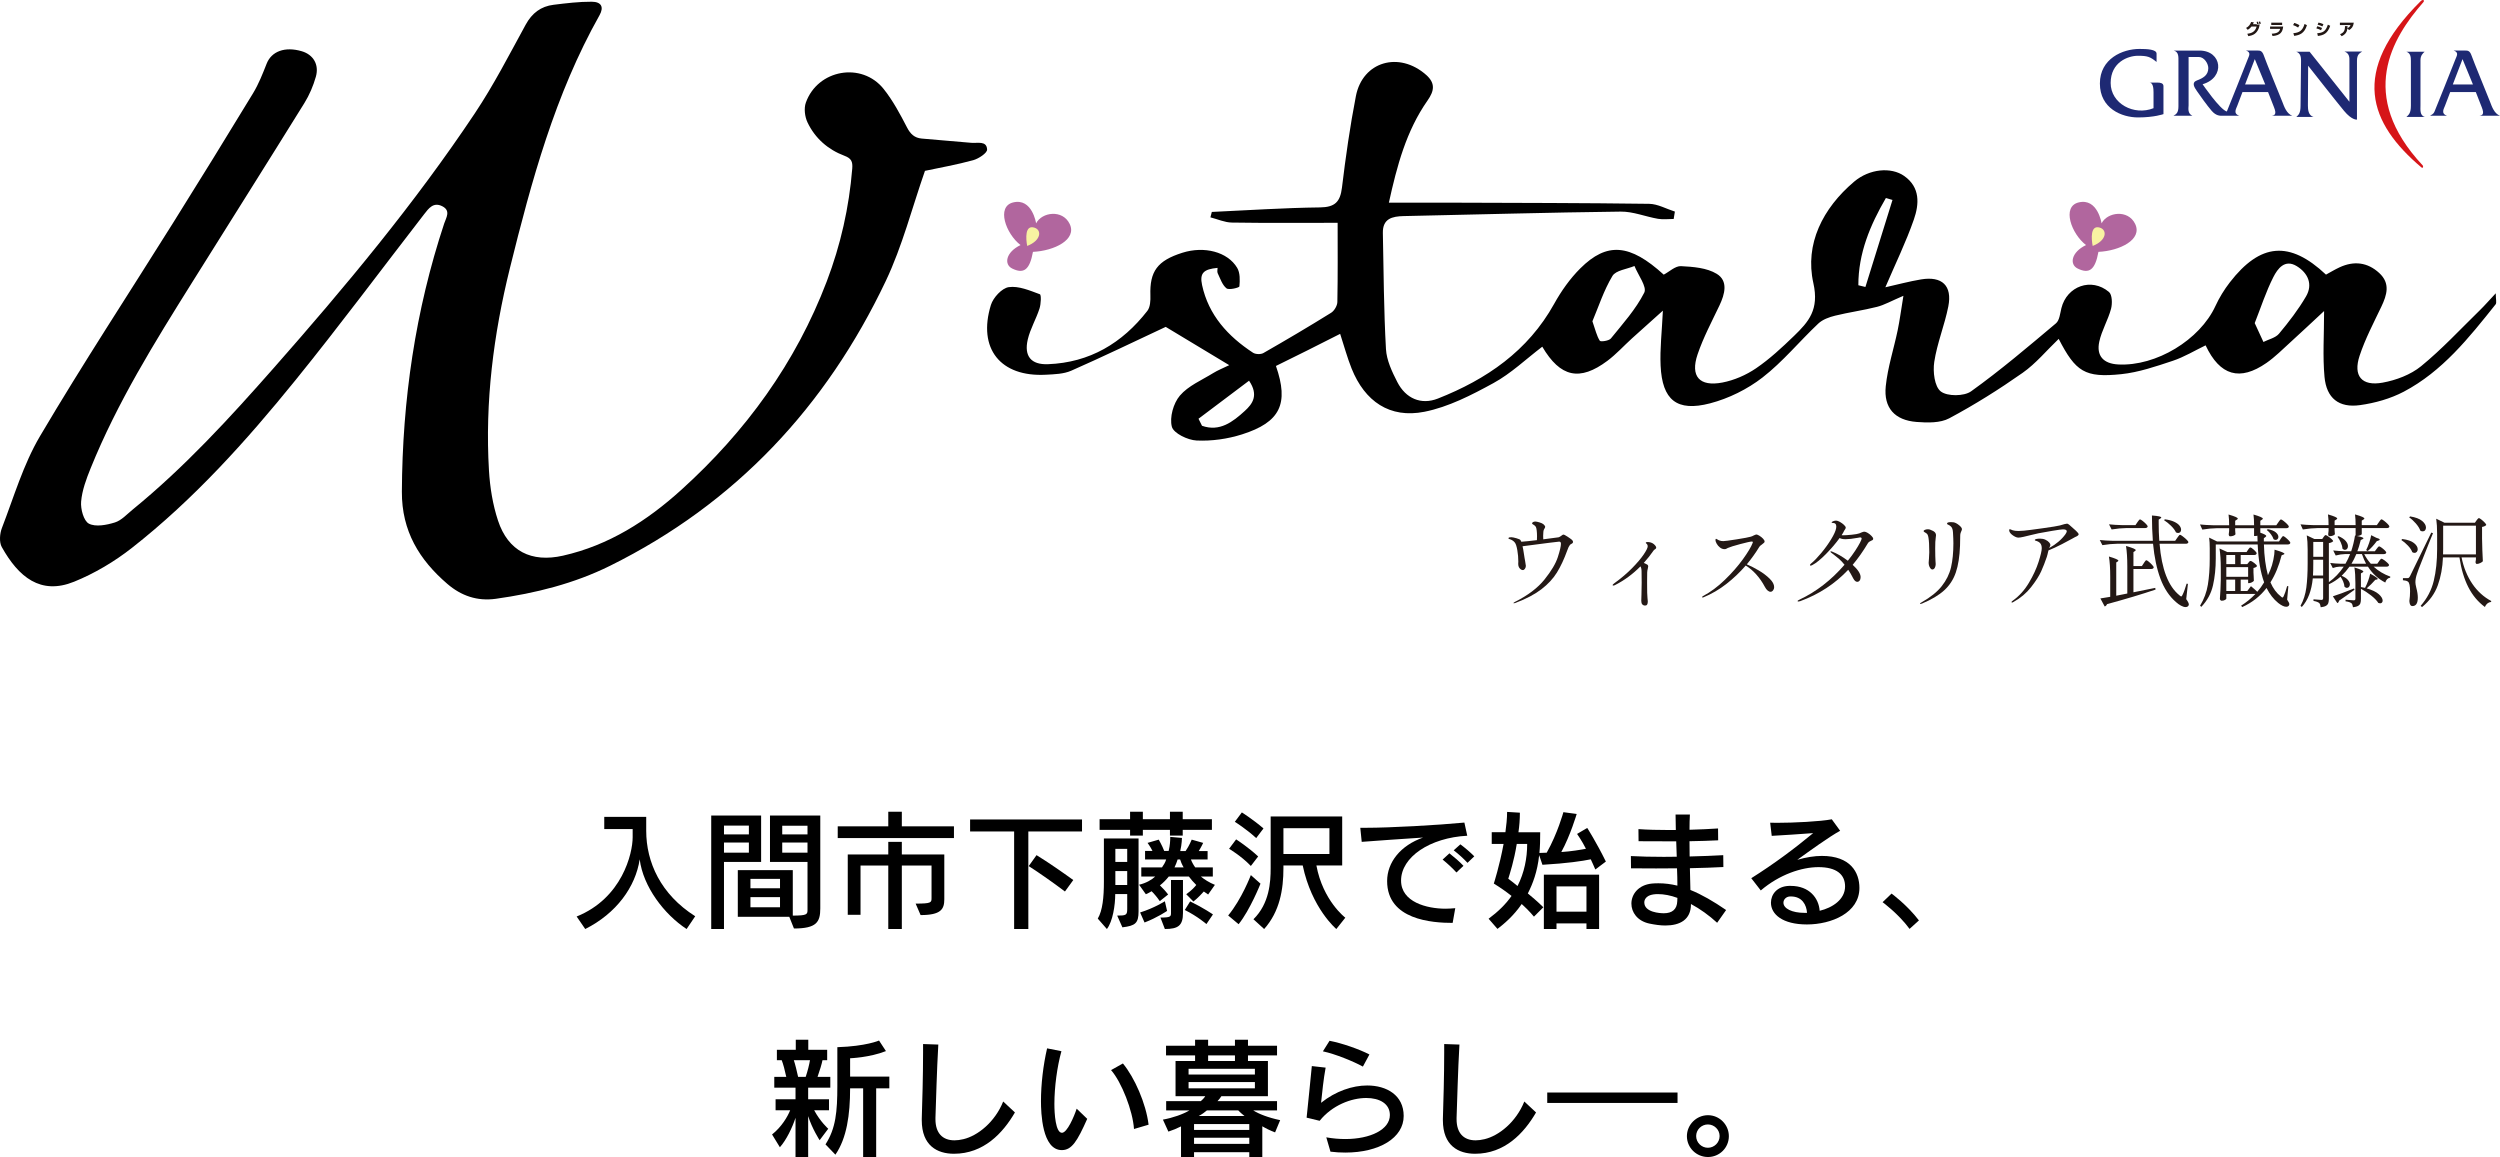 <?xml version="1.0" encoding="UTF-8"?>
<svg id="_レイヤー_2" data-name="レイヤー 2" xmlns="http://www.w3.org/2000/svg" viewBox="0 0 460.541 213.141">
  <defs>
    <style>
      .cls-1 {
        fill: #1e2973;
      }

      .cls-1, .cls-2, .cls-3, .cls-4, .cls-5, .cls-6, .cls-7 {
        stroke-width: 0px;
      }

      .cls-2 {
        fill: #d61518;
      }

      .cls-3 {
        fill: #b1669e;
      }

      .cls-4 {
        fill: #231815;
      }

      .cls-6 {
        fill: #f8f3a2;
      }

      .cls-7 {
        fill: #221714;
      }
    </style>
  </defs>
  <g id="top">
    <g>
      <path class="cls-5" d="m126.485,171.141c-4.152-2.712-8.017-7.824-8.642-12.841-.768,5.088-4.296,9.961-10.032,12.841l-1.584-2.304c8.4-3.385,10.32-11.642,10.32-14.594v-1.512h-5.232v-2.257h7.729v2.568c0,5.785,2.665,11.713,9.025,15.745l-1.584,2.353Z"/>
      <path class="cls-5" d="m131.019,171.141v-20.905h9.192v8.544h-6.841v12.361h-2.352Zm6.937-19.058h-4.585v1.632h4.585v-1.632Zm0,3.12h-4.585v1.872h4.585v-1.872Zm7.44,13.682h-9.48v-8.593h10.129v8.377c2.64,0,2.712-.24,2.712-1.057v-8.833h-6.913v-8.544h9.266v17.113c0,2.52-.696,3.696-4.849,3.696l-.864-2.16Zm-1.704-6.984h-5.448v1.728h5.448v-1.728Zm0,3.359h-5.448v1.873h5.448v-1.873Zm5.064-13.152h-4.656v1.607h4.656v-1.607Zm0,3.096h-4.656v1.872h4.656v-1.872Z"/>
      <path class="cls-5" d="m154.323,154.388v-2.16h9.312v-2.688h2.496v2.688h9.602v2.16h-21.41Zm14.354,12.072c2.88,0,2.928-.191,2.928-1.031v-5.977h-5.473v11.688h-2.496v-11.688h-5.112v9.072h-2.353v-11.113h7.465v-2.328h2.496v2.328h7.825v8.257c0,1.824-.624,2.904-4.368,2.904l-.912-2.112Z"/>
      <path class="cls-5" d="m186.82,171.141v-17.978h-8.113v-2.208h20.618v2.208h-9.889v17.978h-2.616Zm9.36-6.912c-1.968-1.488-4.536-3.312-6.673-4.681l1.44-2.017c2.112,1.297,4.776,3.145,6.769,4.585l-1.536,2.112Z"/>
      <path class="cls-5" d="m205.804,168.669c1.632,0,1.848-.097,1.848-1.2v-2.761h-2.208c0,2.04-.456,5.041-1.536,6.433l-1.68-1.92c.888-1.488,1.128-3.937,1.128-6.816v-7.945h6.385v13.417c0,2.185-.576,2.665-2.977,2.953l-.96-2.16Zm12.073-15.794v1.057h-2.353v-1.057h-4.992v1.057h-2.353v-1.057h-5.616v-1.968h5.616v-1.368h2.353v1.368h4.992v-1.368h2.353v1.368h5.376v1.968h-5.376Zm-10.226,3.505h-2.184v2.399h2.184v-2.399Zm0,4.08h-2.184v2.568h2.184v-2.568Zm14.905,4.32c-.239-.145-.576-.384-.792-.552-.336.359-1.008,1.128-1.92,1.848l-1.32-1.344c1.008-.696,1.633-1.416,1.849-1.704-.504-.48-1.009-1.08-1.368-1.561h-3.696c-.433.552-1.08,1.225-1.633,1.632.48.456,1.08,1.104,1.513,1.681l-1.536,1.224c-.528-.768-1.128-1.464-1.513-1.824-.288.192-.672.385-1.056.553l-1.248-1.752c1.296-.288,2.376-.937,2.977-1.513h-2.568v-1.68h3.816c.336-.48.624-.96.768-1.465h-3.888v-1.56h1.367c-.359-.744-.911-1.488-.911-1.488l2.063-.6s.624,1.08,1.009,2.088h.815c.265-1.057.288-1.992.288-2.328v-.265l2.16.192s0,1.08-.312,2.424h.983c.696-1.008,1.128-2.111,1.128-2.111l2.112.6s-.312.696-.815,1.512h1.632v1.536h-3.072c.12.36.432.984.792,1.465h3.24v1.68h-2.208c.552.48,1.608,1.152,2.592,1.536l-1.248,1.776Zm-12.528,3.312c2.616-.816,4.56-2.064,4.56-2.064l.408,1.776s-1.776,1.224-4.152,2.136l-.815-1.848Zm3.744.936c1.944,0,1.944-.191,1.944-.936v-5.977h2.208v6.072c0,2.305-.864,2.952-3.337,2.952l-.815-2.112Zm4.272-9.24c-.312-.528-.553-1.129-.648-1.465h-.456c-.12.408-.36,1.032-.576,1.465h1.681Zm4.2,10.44s-1.656-1.44-3.984-2.592l.984-1.584c2.472,1.199,4.2,2.399,4.2,2.399l-1.2,1.776Z"/>
      <path class="cls-5" d="m226.251,168.645c2.496-3,4.177-7.44,4.177-7.44l1.776,1.584s-1.921,4.849-4.033,7.465l-1.92-1.608Zm4.177-9.121c-1.776-1.848-4.009-3.168-4.009-3.168l1.297-1.729s2.279,1.465,4.056,3.145l-1.344,1.752Zm.984-5.136c-1.824-1.681-3.937-3.001-3.937-3.001l1.296-1.728s2.064,1.296,3.984,2.952l-1.344,1.776Zm14.761,16.753s-4.536-3.792-6.192-11.713h-3.552v.504c0,3.912-.673,7.993-3.553,11.209l-1.969-1.8c2.953-2.904,3.169-6.865,3.169-9.409v-9.528h13.177v9.024h-4.752c1.2,6.505,5.328,9.625,5.328,9.625l-1.656,2.088Zm-1.271-18.577h-8.473v4.752h8.473v-4.752Z"/>
      <path class="cls-5" d="m267.604,170.013c-3.768,0-12.072-.552-12.072-7.705,0-3.479,2.496-6.576,6.624-8.017-3.72.24-8.496.576-11.305.792l-.264-2.592h1.056c4.416,0,13.177-.48,18.121-.96l.528,2.424c-6.889.36-12.192,3.937-12.192,8.257,0,3.96,4.728,5.185,8.208,5.185.576,0,1.177-.048,1.776-.096l-.48,2.712Zm.696-9.289c-.744-.815-1.656-1.656-2.544-2.376l1.248-1.152c.888.696,1.824,1.488,2.592,2.305l-1.296,1.224Zm2.04-1.776c-.744-.792-1.607-1.584-2.544-2.304l1.225-1.104c.912.673,1.8,1.44,2.567,2.209l-1.248,1.199Z"/>
      <path class="cls-5" d="m293.885,160.172c-.288-.624-.552-1.296-.84-1.872-1.512.312-4.296.744-8.904,1.008l-.601-1.776c-.336,3.097-1.176,5.257-2.088,7.057,1.824,1.488,2.856,2.545,2.856,2.545l-1.729,1.728s-.816-1.032-2.256-2.328c-1.513,2.208-3.24,3.648-4.465,4.585l-1.632-1.873c1.776-1.319,3.145-2.664,4.225-4.2-.96-.768-2.089-1.56-3.265-2.28,0,0,1.056-3.264,1.8-7.296h-2.184v-2.16h2.52c.169-1.248.312-2.521.312-3.745l2.353.145c0,1.271-.097,2.472-.265,3.601h4.009c0,1.368-.024,2.64-.145,3.815.433,0,.937-.048,1.345-.048,2.016-3.576,3.072-7.464,3.072-7.464l2.448.336s-1.152,3.936-2.833,7.008c1.801-.119,3.528-.407,4.537-.6-.696-1.416-1.633-2.736-1.633-2.736l1.873-1.104s1.728,2.713,3.432,6.193l-1.944,1.464Zm-14.473-4.704c-.504,3.144-1.272,5.448-1.561,6.408.648.456,1.152.912,1.704,1.344,1.248-2.448,1.776-5.136,1.776-7.752h-1.92Zm12.841,15.673v-1.032h-5.521v1.032h-2.328v-10.009h10.177v10.009h-2.328Zm0-7.849h-5.521v4.656h5.521v-4.656Z"/>
      <path class="cls-5" d="m316.325,169.988c-1.464-1.344-3.12-2.544-4.824-3.456v.048c0,2.832-2.017,3.913-4.729,3.913-.912,0-1.921-.145-2.952-.36-2.209-.48-3.289-2.088-3.289-3.673,0-1.728,1.297-3.456,3.793-3.696.408-.048.815-.048,1.224-.048,1.128,0,2.28.145,3.456.433,0-.984-.023-2.064-.071-3.192-1.296.023-2.593.023-3.841.023-1.704,0-3.288,0-4.632-.023l-.024-2.257c1.729.097,3.841.145,6.072.145.792,0,1.585,0,2.377-.024-.024-.744-.072-1.8-.097-2.832-2.52,0-4.992,0-6.937-.024l-.023-2.231c1.656.12,3.647.168,5.688.168h1.2c0-.937-.024-1.944-.049-2.856h2.641c-.048.816-.072,1.776-.072,2.809,1.944-.049,3.769-.145,5.257-.24l.023,2.184c-1.56.072-3.384.145-5.28.168,0,.889.024,1.849.024,2.809,2.232-.048,4.393-.144,6.192-.24l.024,2.185c-1.753.096-3.889.168-6.169.216.024,1.393.072,2.761.096,4.009,2.089.84,4.272,2.112,6.577,3.696l-1.656,2.352Zm-10.921-5.28c-2.4,0-2.496,1.248-2.496,1.536,0,1.849,2.952,1.992,3.6,1.992,1.561,0,2.425-.744,2.473-2.232,0-.191,0-.384.023-.6-1.248-.456-2.472-.696-3.6-.696Z"/>
      <path class="cls-5" d="m329.884,163.196c3.433,0,5.161,2.256,5.329,4.584,2.328-.552,4.68-2.064,4.68-4.488,0-2.208-1.584-3.552-4.896-3.552-3.096,0-7.176,1.344-10.633,4.296l-1.752-2.256c4.2-2.641,8.017-5.497,11.401-8.305-2.4.191-5.568.384-7.633.504l-.288-2.425c.36,0,.792.024,1.224.024,3.145,0,7.993-.24,10.129-.648l1.536,2.112c-2.088,1.152-5.592,3.696-7.896,5.353,1.656-.479,3.169-.72,4.536-.72,5.257,0,6.913,3.024,6.913,5.904,0,4.584-5.16,6.721-9.673,6.721-4.488,0-6.625-1.872-6.625-4.009,0-1.536,1.129-3.024,3.337-3.096h.312Zm3.001,4.968c-.097-1.464-.889-3.023-2.977-3.023h-.145c-.72.023-1.224.552-1.224,1.151,0,1.08,1.584,1.872,3.889,1.872h.456Z"/>
      <path class="cls-5" d="m351.771,171.117c-2.04-2.785-4.968-4.921-4.968-4.921l1.656-1.584s2.832,2.064,5.04,4.944l-1.729,1.561Z"/>
      <path class="cls-5" d="m146.548,213.141v-7.225c-.601,1.824-1.681,4.08-2.881,5.425l-1.439-2.353c1.752-1.392,2.855-3.265,3.336-4.464h-2.688v-2.017h3.673v-2.136h-3.913v-1.992h2.209c-.24-1.152-.576-2.425-.841-3.072h-.888v-1.921h3.48v-1.848h2.304v1.848h3.48v1.921h-.864c-.119.647-.527,1.992-.912,3.072h2.353v1.992h-4.08v2.136h3.84v2.017h-2.736c1.129,2.111,2.593,3.408,2.593,3.408l-1.584,2.112s-1.368-2.089-2.112-4.44v7.536h-2.328Zm1.872-14.761c.359-1.032.672-2.329.792-3.072h-2.977c.24.695.553,1.968.792,3.072h1.393Zm10.585,14.761v-12.649h-2.4c0,4.873-.624,9.193-2.712,12.218l-1.824-1.896c1.896-2.928,2.184-6,2.184-10.777v-7.128c5.305-.168,7.681-1.225,7.681-1.225l1.272,1.944c-3.048,1.2-6.601,1.32-6.601,1.32v3.384h7.225v2.16h-2.424v12.649h-2.4Z"/>
      <path class="cls-5" d="m186.965,204.932c-2.232,3.841-5.784,7.609-11.232,7.609-3.072,0-5.929-1.488-5.929-6.169v-.288c.096-3.168.24-7.681.24-12.145v-1.608l2.808.096c-.288,4.969-.408,10.297-.527,13.489v.264c0,2.521,1.271,3.889,3.504,3.889.504,0,1.056-.072,1.656-.216,2.616-.624,5.784-3.12,7.32-6.937l2.16,2.016Z"/>
      <path class="cls-5" d="m200.284,206.109c-1.824,4.104-2.832,5.76-4.681,5.76-3.648,0-3.84-6.912-3.84-9.024,0-3.096.407-6.601,1.128-9.721l2.64.528c-.792,2.832-1.296,6.601-1.296,9.721,0,1.8.216,5.305,1.393,5.305.96,0,2.232-2.977,2.712-4.44l1.944,1.872Zm8.616,1.872c-.216-3.337-2.279-8.641-4.224-10.849l2.184-1.225c2.137,2.592,4.249,7.345,4.729,11.281l-2.688.792Z"/>
      <path class="cls-5" d="m230.14,213.141v-.888h-10.177v.888h-2.4v-5.641c-.696.36-1.512.696-2.328.96l-1.008-2.208c1.848-.336,3.696-.984,4.896-1.704h-4.297v-1.704h6.385c.36-.312.672-.648.816-.912h-5.473v-6.48h3.6v-1.032h-5.352v-1.776h5.352v-1.104h2.4v1.104h4.944v-1.104h2.4v1.104h5.353v1.776h-5.353v1.032h3.673v6.48h-8.569c-.191.312-.408.576-.72.912h10.969v1.704h-4.393c1.009.648,2.785,1.345,4.969,1.801l-.936,2.256c-.889-.336-1.729-.744-2.353-1.128v5.664h-2.4Zm1.032-16.249h-12.217v1.056h12.217v-1.056Zm0,2.448h-12.217v1.151h12.217v-1.151Zm-1.032,7.729h-10.177v1.08h10.177v-1.08Zm0,2.521h-10.177v1.128h10.177v-1.128Zm-7.801-5.041c-.408.36-.96.744-1.512,1.032h8.425c-.456-.36-.912-.768-1.152-1.032h-5.761Zm5.16-10.129h-4.944v1.032h4.944v-1.032Z"/>
      <path class="cls-5" d="m244.324,209.517c1.2.216,2.376.312,3.504.312,4.633,0,8.209-1.752,8.209-4.416,0-2.112-1.92-3.145-4.345-3.145-2.784,0-6.288,1.345-8.593,4.2l-2.4-.575c.265-2.425.721-7.153.961-9.505l2.544.288c-.384,2.04-.648,4.632-.84,6.48,2.688-2.16,5.809-3.192,8.496-3.192,3.601,0,6.721,1.8,6.721,5.616,0,4.032-4.488,6.744-10.753,6.744-.888,0-1.8-.048-2.736-.168l-.768-2.64Zm6.744-13.033c-1.752-.96-5.088-2.328-7.368-2.809l1.224-1.944c2.28.433,5.497,1.561,7.345,2.521l-1.2,2.232Z"/>
      <path class="cls-5" d="m282.965,204.932c-2.231,3.841-5.784,7.609-11.232,7.609-3.072,0-5.929-1.488-5.929-6.169v-.288c.096-3.168.24-7.681.24-12.145v-1.608l2.808.096c-.287,4.969-.407,10.297-.527,13.489v.264c0,2.521,1.271,3.889,3.504,3.889.504,0,1.057-.072,1.656-.216,2.616-.624,5.784-3.12,7.32-6.937l2.16,2.016Z"/>
      <path class="cls-5" d="m285.027,203.18v-1.92h24.002v1.92h-24.002Z"/>
      <path class="cls-5" d="m314.643,213.141c-2.136,0-3.888-1.704-3.888-3.84,0-2.112,1.752-3.864,3.888-3.864,2.112,0,3.841,1.752,3.841,3.864,0,2.136-1.729,3.84-3.841,3.84Zm-.023-6c-1.177,0-2.16.96-2.16,2.136,0,1.2.983,2.16,2.16,2.16,1.176,0,2.16-.96,2.16-2.16,0-1.176-.984-2.136-2.16-2.136Z"/>
    </g>
    <g>
      <g>
        <path class="cls-4" d="m289.773,99.795c0,.111-.022.191-.065.241s-.114.099-.213.148c-.136.05-.24.13-.314.241-.1.136-.173.256-.223.361-.049.105-.13.306-.24.602-.581,1.605-1.217,2.966-1.907,4.083-.692,1.118-1.643,2.142-2.853,3.074s-2.796,1.768-4.759,2.509c-.124.049-.229.074-.314.074-.062,0-.093-.012-.093-.037,0-.037.11-.117.333-.241,2.358-1.185,4.16-2.555,5.407-4.111s2.062-2.926,2.444-4.111c.383-1.185.574-2.006.574-2.463,0-.259-.111-.389-.333-.389-.173,0-2.42.284-6.741.852.087.358.16.759.223,1.204l.148.944.11.611c.087.47.13.753.13.852,0,.185-.056.361-.167.528-.11.167-.24.25-.389.25-.197,0-.389-.105-.574-.315-.185-.21-.277-.487-.277-.833l.019-.444c0-.679-.062-1.373-.186-2.083s-.277-1.176-.463-1.398c-.099-.136-.237-.262-.416-.379-.18-.117-.343-.194-.491-.231-.074-.025-.136-.046-.186-.065-.049-.019-.073-.046-.073-.083,0-.099.046-.16.139-.185.093-.024.213-.037.361-.037.209,0,.527.062.953.185.426.124.676.235.75.333.049.062.104.167.167.315.729-.049,1.685-.148,2.87-.296l.019-.704c0-.395-.019-.747-.056-1.056-.037-.321-.087-.54-.148-.657s-.166-.231-.314-.343c-.074-.049-.139-.089-.194-.12s-.102-.062-.139-.093-.056-.071-.056-.121c0-.086.059-.163.176-.231.117-.067.256-.102.417-.102.16,0,.416.053.769.157.352.105.602.226.75.361.197.185.296.333.296.444,0,.086-.031.179-.093.278s-.099.161-.111.185c-.11.185-.166.586-.166,1.204,0,.321.006.537.019.648,1.703-.21,2.642-.333,2.814-.371.148-.037.333-.142.556-.315.012-.012.059-.046.139-.102s.151-.083.213-.083c.111,0,.364.13.76.389.395.259.66.451.796.574.136.136.204.253.204.352Z"/>
        <path class="cls-4" d="m304.893,100.462c.142.161.213.309.213.444,0,.086-.071.176-.213.269-.143.093-.231.17-.269.231-.531.778-1.136,1.543-1.814,2.296.209.086.395.173.556.259.172.086.259.21.259.371,0,.086-.025.229-.074.426-.062.21-.099.438-.111.685l-.019,1.871c0,1.568.025,2.518.074,2.852.037.259.056.469.056.63,0,.506-.16.759-.481.759-.222,0-.398-.071-.527-.213-.13-.142-.194-.361-.194-.657,0-.049.012-.444.036-1.185.025-.741.037-1.457.037-2.148l-.019-2.037c0-.445-.067-.771-.203-.981-1.433,1.444-2.994,2.592-4.686,3.444-.123.062-.222.092-.296.092-.099,0-.148-.024-.148-.074,0-.086.104-.204.315-.352,1.259-.914,2.352-1.843,3.277-2.787s1.636-1.781,2.13-2.509c.493-.728.74-1.228.74-1.5,0-.209-.074-.376-.222-.5-.087-.049-.13-.099-.13-.148,0-.099.104-.148.314-.148.358,0,.679.08.963.241.148.086.293.21.436.37Z"/>
        <path class="cls-4" d="m324.014,105.1c.778.463,1.441.966,1.991,1.509.549.543.824,1.062.824,1.556,0,.222-.068.42-.204.593s-.29.259-.463.259-.352-.077-.537-.231-.352-.374-.5-.658c-.457-.864-.991-1.636-1.602-2.314-.611-.679-1.257-1.223-1.936-1.63-1.074,1.247-2.266,2.38-3.574,3.398-1.309,1.019-2.71,1.837-4.203,2.454-.062.025-.111.037-.148.037-.074,0-.111-.03-.111-.092,0-.049.062-.111.186-.185,1.357-.716,2.688-1.704,3.99-2.963,1.303-1.259,2.414-2.524,3.334-3.796.919-1.271,1.521-2.278,1.806-3.019l.036-.148c0-.074-.062-.111-.185-.111-.247,0-.951.154-2.111.463s-1.933.549-2.314.722c-.05.025-.13.068-.241.13-.111.062-.229.092-.352.092-.309,0-.593-.102-.852-.305-.26-.204-.463-.441-.611-.713-.148-.271-.223-.487-.223-.648,0-.16.043-.241.13-.241.037,0,.114.04.231.12.117.081.25.146.398.195.197.074.426.111.685.111.26,0,1.074-.108,2.444-.324,1.371-.216,2.241-.38,2.611-.491.186-.049.377-.13.574-.241.247-.111.401-.167.463-.167.123,0,.312.077.565.231.252.155.475.333.666.537s.287.38.287.528c0,.086-.037.164-.111.231s-.197.17-.37.306c-.259.173-.42.315-.481.426-.667,1.099-1.438,2.179-2.314,3.241.703.296,1.444.676,2.222,1.139Z"/>
        <path class="cls-4" d="m344.088,98.184c.26.161.487.346.686.556.197.21.296.371.296.481,0,.111-.027.191-.083.241s-.151.099-.287.148c-.161.074-.284.142-.37.204-.087.062-.174.161-.26.296-.84,1.419-1.766,2.734-2.777,3.944.975.889,1.463,1.642,1.463,2.259,0,.259-.059.469-.176.629-.118.161-.269.241-.454.241-.271,0-.524-.229-.759-.685-.272-.543-.568-1.056-.89-1.537-2.432,2.581-5.376,4.506-8.833,5.778-.148.049-.266.074-.352.074-.099,0-.148-.031-.148-.092,0-.062.13-.155.389-.278,3.062-1.444,5.815-3.58,8.26-6.407-.358-.444-.704-.812-1.037-1.102-.334-.29-.636-.534-.907-.731-.272-.197-.451-.333-.537-.407-.074-.062-.111-.117-.111-.167,0-.049.03-.074.093-.074.049,0,.117.019.203.055.938.371,1.908.933,2.908,1.686.518-.642.969-1.256,1.352-1.843.382-.586.676-1.077.88-1.472.203-.395.305-.642.305-.741,0-.086-.021-.148-.064-.185s-.12-.056-.231-.056c-.087,0-.223.025-.407.074-.938.173-1.686.259-2.241.259-.506,0-.876-.074-1.11-.222-.692.963-1.528,1.944-2.51,2.944s-1.817,1.679-2.509,2.037c-.148.074-.254.111-.315.111-.086,0-.129-.037-.129-.111,0-.086.08-.191.24-.314.53-.432,1.145-1.068,1.843-1.908.697-.839,1.306-1.685,1.824-2.537.519-.852.82-1.519.907-2,.024-.173.037-.284.037-.333,0-.444-.217-.667-.648-.667-.062,0-.111-.003-.148-.009s-.055-.028-.055-.065c0-.086.095-.167.286-.241s.367-.111.528-.111c.185,0,.419.081.703.241.284.161.534.343.75.546s.324.374.324.509c0,.086-.04.188-.12.306-.08.118-.139.207-.176.269-.074.185-.229.457-.463.815.062.012.13.019.203.019.42,0,.966-.034,1.64-.102.672-.068,1.145-.151,1.416-.25.148-.049.309-.117.481-.204.186-.074.334-.111.444-.111.173,0,.39.081.648.241Z"/>
        <path class="cls-4" d="m353.699,111.184c0-.049.104-.13.314-.241,1.617-.914,2.849-1.904,3.694-2.972s1.414-2.222,1.704-3.463.436-2.719.436-4.435c0-.519-.025-1.173-.074-1.963-.025-.543-.154-.92-.389-1.13-.137-.123-.266-.213-.39-.269-.123-.056-.206-.099-.25-.129-.043-.031-.064-.077-.064-.139,0-.172.241-.259.723-.259.172,0,.345.013.518.037.309.074.636.253.982.537.345.284.518.525.518.722,0,.099-.043.235-.129.407-.013.025-.047.111-.103.259-.055.148-.083.315-.083.5,0,.531-.013,1.155-.037,1.871-.074,2-.333,3.648-.777,4.944s-1.157,2.392-2.139,3.287-2.343,1.707-4.084,2.435c-.123.049-.216.074-.277.074-.062,0-.093-.025-.093-.074Zm1.814-6.648c-.147-.247-.222-.543-.222-.889,0-.037.019-.281.056-.731.037-.45.056-.842.056-1.176,0-1.247-.05-2.142-.148-2.685-.037-.234-.09-.419-.157-.556-.068-.136-.183-.247-.343-.333-.111-.062-.204-.117-.278-.167-.073-.049-.11-.104-.11-.167,0-.086.08-.164.24-.231s.34-.102.537-.102c.173,0,.314.025.426.074.407.148.688.303.843.463.154.161.231.352.231.574,0,.148-.019.314-.056.5-.062.333-.093.975-.093,1.926l.019,1.444c0,.247.013.543.037.889.024.296.037.481.037.556,0,.247-.056.472-.166.676-.111.204-.266.306-.464.306-.147,0-.296-.123-.444-.37Z"/>
        <path class="cls-4" d="m382.439,97.786c.321.303.481.516.481.639,0,.074-.043.148-.129.222-.111.099-.29.198-.537.296l-.5.278c-.334.198-.976.54-1.926,1.028-.951.488-1.772.868-2.463,1.139l-.111.445c-.013.062-.037.169-.074.324-.037.155-.08.306-.13.454-.309.914-.651,1.791-1.027,2.63-.377.84-.997,1.812-1.861,2.917-.864,1.105-1.944,2.016-3.24,2.731-.124.074-.21.111-.26.111-.074,0-.111-.031-.111-.093,0-.037.037-.086.111-.148.074-.062.117-.099.13-.111,1.185-.852,2.176-1.951,2.972-3.296.797-1.345,1.39-2.629,1.778-3.852s.583-2.056.583-2.5c0-.407-.096-.719-.287-.935s-.484-.374-.88-.472c-.073-.025-.11-.062-.11-.111,0-.086.095-.151.287-.194.19-.043.416-.065.676-.065.37,0,.7.068.99.204.29.136.516.296.676.481.161.186.241.346.241.481,0,.074-.031.17-.093.287-.062.118-.104.213-.13.287,1.297-.728,2.297-1.58,3-2.556.16-.247.241-.426.241-.537,0-.234-.234-.352-.704-.352-.234,0-.892.09-1.972.269-1.081.179-1.93.331-2.547.454-.37.074-.87.191-1.5.352-.432.111-.854.213-1.269.305-.413.093-.719.139-.916.139-.26,0-.562-.111-.907-.333-.346-.222-.581-.45-.704-.685-.062-.123-.093-.234-.093-.333,0-.136.043-.204.13-.204.037,0,.111.028.223.083.11.056.209.096.296.12.271.086.63.13,1.074.13.309,0,.642-.019,1-.056.53-.049,1.676-.197,3.435-.444,1.76-.247,2.818-.419,3.176-.519.716-.222,1.161-.333,1.334-.333.086,0,.222.074.407.222.506.433.92.8,1.24,1.102Z"/>
        <path class="cls-4" d="m401.088,99.073c.037-.049.093-.126.167-.231s.139-.186.194-.241c.056-.056.107-.083.157-.083.074,0,.237.096.491.287.253.191.49.395.713.611.222.216.333.368.333.454-.05.198-.204.296-.463.296h-4.852c.382,4.691,1.61,7.864,3.685,9.519.124.124.223.185.297.185.086,0,.166-.092.24-.278.111-.209.237-.512.38-.907.142-.395.269-.784.38-1.167l.24.037-.314,2.814c.32.444.481.771.481.981,0,.086-.031.173-.093.259-.111.148-.284.222-.519.222s-.513-.086-.833-.259c-.321-.173-.624-.389-.907-.648-1.247-1.074-2.207-2.515-2.88-4.324-.673-1.808-1.127-3.954-1.361-6.435h-6.556c-.876.013-1.803.099-2.777.259l-.481-.944c.679.074,1.5.124,2.463.148h7.314c-.111-1.481-.166-3.037-.166-4.667.642.05,1.089.105,1.342.167.253.062.38.129.38.204,0,.037-.056.099-.167.185l-.314.204v.648c0,1.111.037,2.197.111,3.259h2.926l.389-.555Zm-6.166,4.667c.037-.049.089-.126.157-.231.067-.105.126-.182.176-.231.049-.049.099-.074.148-.074.073,0,.222.093.444.278.222.185.429.383.62.593s.287.358.287.444c-.05.198-.204.296-.463.296h-3.278v4.296c1.297-.247,2.636-.519,4.019-.814l.056.314c-2.481.84-5.463,1.735-8.944,2.685-.086.223-.229.364-.426.426l-.796-1.481c.259-.037.863-.136,1.814-.296v-3.667c0-1.543-.08-2.796-.24-3.759,1.16.346,1.74.599,1.74.759,0,.049-.043.105-.13.167l-.259.167v6.13l2.037-.408v-4.963c0-1.555-.081-2.821-.241-3.796.679.197,1.148.355,1.407.472.26.117.39.219.39.306,0,.037-.05.092-.148.167l-.278.185v2.574h1.556l.353-.537Zm-1.186-7.519c.049-.062.102-.136.157-.222s.114-.16.176-.222c.062-.062.117-.093.167-.093.074,0,.229.09.463.269.234.179.45.374.648.583.197.21.296.358.296.444-.05.198-.21.296-.481.296h-3.389c-.877.012-1.803.099-2.777.259l-.482-.944c.68.074,1.5.124,2.464.148h2.407l.352-.519Zm5.056-.556c.691.087,1.262.235,1.713.445.45.21.777.444.981.704.203.259.306.512.306.759,0,.185-.05.333-.148.444-.099.111-.229.167-.389.167-.124,0-.26-.037-.407-.111-.174-.383-.473-.784-.898-1.204-.426-.42-.855-.766-1.287-1.037l.13-.167Z"/>
        <path class="cls-4" d="m420.143,99.258c.049-.062.099-.13.148-.204.049-.074.102-.142.157-.204.056-.062.107-.093.157-.093.074,0,.219.086.436.259.216.173.416.358.602.556s.278.339.278.426c-.05.198-.198.296-.445.296h-4.426c.062,2.197.309,4.086.741,5.667.173-.346.314-.66.426-.944.234-.556.426-1.191.574-1.908.148-.716.222-1.333.222-1.852.667.198,1.136.355,1.408.472.271.118.407.213.407.287,0,.062-.062.111-.186.148l-.333.13c-.494,1.938-1.18,3.599-2.056,4.981.481,1.124,1.13,2,1.944,2.629.111.111.197.167.259.167.087,0,.167-.086.241-.259.186-.382.395-1,.63-1.852l.222.037-.222,2.463c.271.395.407.679.407.852,0,.049-.025.124-.074.223-.111.16-.277.241-.5.241-.396,0-.889-.235-1.481-.704-.852-.691-1.568-1.611-2.148-2.759-1.16,1.519-2.654,2.691-4.481,3.519l-.203-.259c.963-.605,1.846-1.327,2.647-2.167h-5.37v.871c0,.062-.083.142-.25.241-.166.099-.367.148-.602.148-.087,0-.164-.037-.231-.111-.068-.074-.102-.16-.102-.259.086-1.062.142-2.234.166-3.519v-1.944c0-1.556-.08-2.821-.24-3.796l1.463.667h3.519l.277-.426c.037-.049.099-.133.186-.25.086-.117.167-.176.24-.176.124,0,.349.148.676.444s.491.512.491.648c-.05.198-.204.296-.463.296h-2.481v1.685h1.204l.24-.296c.024-.024.071-.08.139-.167.068-.086.146-.129.231-.129.123,0,.353.126.686.379.333.253.5.448.5.583-.05.074-.133.142-.25.204-.117.062-.25.105-.398.129v.815l.037.685c0,.173.013.457.037.852-.05.099-.176.198-.38.296-.203.099-.386.148-.546.148h-.13v-.648h-1.37v2.092h1.222l.667-.889c.481.395.87.741,1.167,1.037.456-.519.876-1.099,1.259-1.741-.666-1.827-1.062-4.154-1.185-6.981h-7.723v2.592c0,1.778-.17,3.42-.509,4.926-.34,1.506-1.059,2.833-2.157,3.981l-.223-.222c.729-1.185,1.207-2.475,1.436-3.87.228-1.395.342-2.994.342-4.796v-1.889c0-.766-.037-1.426-.11-1.981l1.444.704h7.481l-.037-1.056c-.111.037-.247.056-.407.056h-.204v-1.444h-3.481v.407c.012.148.021.284.027.408.007.124.016.216.028.277-.025.111-.139.207-.343.287-.204.081-.423.121-.657.121-.074,0-.133-.037-.176-.111-.044-.074-.065-.16-.065-.259l.074-.629v-.5h-2.166c-.877.012-1.803.099-2.778.259l-.426-.944c.679.074,1.5.124,2.463.148h2.907c0-.765-.037-1.426-.111-1.981.63.185,1.071.336,1.324.454.253.118.38.219.38.306,0,.062-.056.124-.167.185l-.314.204v.833h3.481c0-.765-.037-1.426-.111-1.981,1.148.333,1.723.586,1.723.759,0,.062-.05.124-.148.185l-.314.204v.833h2.944l.37-.537c.049-.062.102-.136.157-.222s.114-.16.176-.222c.062-.062.117-.093.167-.093.074,0,.231.093.473.278.24.185.463.383.666.593.204.21.306.358.306.444-.037.198-.186.296-.444.296h-4.814v.833c.728.248,1.092.451,1.092.611,0,.049-.055.118-.166.204l-.278.204v.593h2.797l.314-.481Zm-8.389,4.667v-1.685h-1.63v1.685h1.63Zm2.389,2.333v-1.778h-4.019v1.778h4.019Zm-2.389.519h-1.63v2.092h1.63v-2.092Zm6.019-9.296c.667.124,1.157.321,1.472.593.315.271.473.549.473.833,0,.161-.05.293-.148.398s-.216.157-.352.157-.266-.043-.389-.129c-.087-.284-.247-.586-.481-.908-.235-.321-.494-.586-.778-.796l.204-.148Z"/>
        <path class="cls-4" d="m438.255,103.387c.049-.062.12-.154.213-.278.093-.123.176-.185.25-.185s.226.081.454.241c.228.161.44.333.639.519.197.185.296.321.296.407-.049.198-.203.296-.463.296h-2.389c.901.815,1.926,1.426,3.074,1.833l-.019.204c-.433.049-.735.346-.907.889-1.334-.691-2.396-1.667-3.186-2.926h-3.407c-.433.605-.914,1.167-1.444,1.686.519.21.9.46,1.147.75.247.291.371.565.371.824,0,.185-.053.34-.157.463-.105.124-.231.186-.38.186-.161,0-.315-.074-.463-.223-.013-.284-.09-.599-.231-.944-.143-.345-.306-.642-.491-.889-.654.568-1.364,1.031-2.13,1.389l-.018-.019v2.667c0,.333-.034.604-.103.814-.067.21-.21.38-.426.509-.216.13-.54.219-.972.269-.05-.383-.143-.642-.278-.778-.197-.173-.55-.303-1.056-.389v-.296c.79.074,1.278.111,1.463.111.111,0,.191-.028.241-.083.049-.056.074-.145.074-.269v-3.611h-1.908c-.222,2.271-.895,4.024-2.018,5.259l-.241-.204c.556-1.012.913-2.139,1.074-3.379.16-1.241.24-2.731.24-4.472v-2.519c0-1.024-.056-1.895-.166-2.611l1.407.667h1.444l.24-.352c.037-.037.081-.092.13-.167.05-.074.093-.126.13-.157s.08-.046.13-.046c.074,0,.225.077.453.231s.441.321.64.5c.197.179.296.312.296.398-.074.074-.183.146-.324.213-.142.068-.3.114-.472.139v7.185c1.049-.741,1.963-1.691,2.74-2.852h-.759c-.408.013-.828.099-1.26.259l-.481-.944c.53.074,1.173.124,1.926.148h.889c.358-.617.643-1.209.853-1.777h-.944c-.556.012-1.124.099-1.704.259l-.463-.926c.617.074,1.37.124,2.259.148h1.056c.309-.926.543-1.895.704-2.908l.111.019v-1.389h-3.871v.407c.013.148.021.284.028.408.006.124.016.216.027.278-.024.111-.136.207-.333.287-.197.081-.414.121-.648.121-.086,0-.151-.037-.194-.111-.043-.074-.064-.16-.064-.259l.074-.629v-.5h-1.963c-.877.012-1.803.099-2.778.259l-.426-.944c.679.074,1.5.124,2.463.148h2.704c0-.765-.037-1.426-.111-1.981.63.185,1.07.336,1.324.454.253.118.379.219.379.306,0,.062-.055.124-.166.185l-.315.204v.833h3.871c0-.765-.037-1.426-.111-1.981.642.185,1.089.336,1.343.454.253.118.379.219.379.306,0,.062-.056.124-.166.185l-.315.204v.833h2.778l.37-.537c.049-.062.102-.136.157-.222.056-.086.114-.16.176-.222.062-.062.117-.093.167-.093.074,0,.231.093.473.278.24.186.463.383.666.593.204.21.306.358.306.444-.037.198-.186.296-.444.296h-4.648v1.111c0,.062-.086.133-.259.213-.173.08-.383.126-.63.139.803.148,1.204.29,1.204.426,0,.05-.062.105-.186.167l-.314.148c-.223.889-.433,1.581-.63,2.074h3.222l.334-.445c.049-.062.12-.154.213-.277s.176-.186.25-.186.219.078.436.231c.216.155.416.324.602.509.185.186.277.321.277.408-.049.185-.203.278-.463.278h-3.611c.334.642.741,1.234,1.223,1.777h1.186l.333-.463Zm-12.111.352c0,.988-.019,1.747-.056,2.278h1.871v-2.908h-1.815v.63Zm1.815-1.167v-2.741h-1.815v2.741h1.815Zm1.796,7.277c.889-.271,2.186-.753,3.889-1.444l.093.241c-1.013.741-1.963,1.414-2.852,2.019-.013.099-.047.191-.103.278-.055.086-.126.136-.213.148l-.407-.611-.407-.63Zm1.056-11.074c.593.259,1.027.553,1.306.879.277.328.416.646.416.954,0,.197-.052.361-.157.491-.104.129-.237.194-.397.194-.161,0-.315-.074-.464-.222-.012-.333-.11-.71-.296-1.13-.186-.419-.389-.771-.611-1.056l.204-.111Zm7.389,10.676c.481.426.723.824.723,1.194,0,.148-.044.269-.13.361-.087.092-.204.139-.352.139-.062,0-.167-.025-.315-.074-.271-.432-.713-.889-1.324-1.37-.61-.481-1.237-.895-1.879-1.241v1.852c0,.346-.034.617-.103.815-.067.197-.207.358-.416.481-.21.124-.525.21-.944.259-.05-.358-.143-.605-.278-.741-.234-.173-.599-.29-1.093-.352v-.296c.827.074,1.327.111,1.5.111.124,0,.207-.025.25-.074.043-.05.065-.136.065-.259v-2.815c0-1.185-.062-2.154-.186-2.907,1.099.333,1.648.586,1.648.759,0,.049-.05.105-.148.167l-.296.167v2.519c.136.025.389.074.759.148.21-.395.401-.833.574-1.315s.296-.914.37-1.296c.926.494,1.389.815,1.389.963,0,.05-.049.086-.147.111l-.297.056c-.493.568-1.024,1.092-1.593,1.574,1,.284,1.741.639,2.223,1.065Zm-2.333-5.602c-.26-.481-.513-1.074-.76-1.777h-1.037c-.271.654-.567,1.247-.889,1.777h2.686Zm1.852-4.796c.444.124.667.241.667.352,0,.074-.068.13-.204.167l-.333.111c-.568.766-1.13,1.377-1.686,1.833l-.277-.185c.197-.383.382-.831.556-1.343.172-.512.296-.979.37-1.398l.907.463Z"/>
        <path class="cls-4" d="m442.533,99.295c.975.124,1.694.37,2.157.741.463.37.694.753.694,1.148,0,.185-.056.343-.167.472-.111.13-.247.195-.407.195-.148,0-.29-.043-.426-.13-.136-.382-.401-.784-.797-1.204-.395-.419-.802-.766-1.222-1.037l.167-.185Zm.963,7.204c.11,0,.194-.021.25-.065.056-.043.132-.151.231-.324.222-.432,1.524-3.099,3.907-8l.314.111-.833,2.056c-.234.605-.62,1.574-1.157,2.907-.537,1.333-.85,2.155-.936,2.463-.21.593-.314,1.13-.314,1.611,0,.234.056.574.166,1.019.186.691.278,1.296.278,1.814,0,1.037-.334,1.556-1,1.556-.334,0-.519-.309-.556-.926.086-.617.13-1.216.13-1.796,0-1-.13-1.593-.39-1.778-.123-.086-.253-.145-.389-.176s-.314-.059-.537-.083v-.389h.834Zm.481-11.37c1,.16,1.737.438,2.213.833.475.396.713.803.713,1.222,0,.21-.056.38-.167.509-.111.13-.259.194-.444.194-.148,0-.29-.043-.426-.129-.148-.419-.423-.861-.824-1.324s-.812-.836-1.231-1.12l.167-.185Zm12.24.741c.037-.049.102-.133.194-.25s.176-.176.25-.176.223.086.444.259c.223.173.429.361.62.565s.287.349.287.435c-.123.173-.383.296-.777.371v2.148c.024,1.481.074,2.871.148,4.167-.087.111-.247.222-.481.333-.235.111-.444.167-.63.167-.074,0-.133-.037-.176-.111-.044-.074-.065-.161-.065-.259,0-.012.025-.154.074-.426v-.408h-2.647c.382,1.864,1.043,3.485,1.981,4.861.938,1.376,2.104,2.435,3.5,3.176l-.056.167c-.247.025-.47.117-.667.278-.197.16-.352.376-.463.648-1.271-.938-2.29-2.16-3.056-3.667-.766-1.506-1.309-3.327-1.63-5.463h-3.037c-.073,1.864-.389,3.571-.944,5.121-.555,1.549-1.524,2.892-2.907,4.027l-.259-.222c1.197-1.37,2.003-2.907,2.416-4.611.414-1.704.621-3.66.621-5.871v-2.741c0-1.111-.056-2.055-.167-2.833l1.519.741h5.611l.296-.426Zm-.111,6.259v-5.296h-6.037v4.277c0,.445-.006.784-.019,1.019h6.056Z"/>
      </g>
      <path class="cls-5" d="m428.136,57.298c-2.272,2.109-4.233,3.961-6.23,5.773-1.429,1.298-2.804,2.689-4.381,3.785-4.911,3.411-8.574,2.372-11.217-3.239-2.008.966-3.949,2.154-6.053,2.853-3.106,1.031-6.285,2.127-9.51,2.46-6.678.688-8.368-.435-11.5-6.505-2.244,2.152-4.204,4.545-6.644,6.258-4.334,3.045-8.849,5.88-13.519,8.375-1.66.887-4.014.828-6.01.673-4.02-.313-6.097-2.581-5.685-6.583.357-3.47,1.476-6.859,2.193-10.297.375-1.8.611-3.63,1.06-6.36-2.267.967-3.517,1.692-4.864,2.034-2.551.647-5.177.999-7.733,1.629-1.091.269-2.297.707-3.086,1.453-3.466,3.271-6.531,7.028-10.27,9.93-2.792,2.167-6.242,3.872-9.666,4.765-6.136,1.599-8.816-.62-9.109-6.941-.144-3.108.239-6.239.419-10.137-2.209,1.981-3.959,3.535-5.691,5.109-1.513,1.375-2.899,2.916-4.528,4.134-5.104,3.815-8.668,3.048-11.999-2.603-2.988,2.275-5.743,4.926-8.981,6.698-4.024,2.202-8.3,4.413-12.732,5.292-6.393,1.268-10.981-1.914-13.408-7.961-.795-1.981-1.35-4.057-2.113-6.393-2.118,1.069-4.099,2.078-6.088,3.072-1.92.96-3.848,1.905-5.741,2.842,2.421,6.962.812,10.367-6.256,12.608-2.657.842-5.591,1.257-8.363,1.126-1.637-.077-4.241-1.335-4.556-2.544-.447-1.713.282-4.321,1.478-5.725,1.546-1.815,4.03-2.847,6.147-4.159.836-.518,1.769-.88,2.945-1.453-4.364-2.631-8.414-5.072-11.701-7.053-5.991,2.803-11.649,5.545-17.402,8.073-1.401.616-3.106.659-4.683.743-8.358.446-12.589-4.818-10.12-12.845.419-1.363,2.028-3.109,3.288-3.291,1.829-.264,3.88.629,5.733,1.309.28.103.205,1.792-.065,2.632-.622,1.935-1.707,3.743-2.164,5.704-.713,3.064.605,4.669,3.728,4.549,7.67-.294,13.676-3.875,18.303-9.826.536-.689.592-1.895.56-2.851-.145-4.432,1.284-6.397,5.897-7.855,4.005-1.266,8.318-.188,10.091,2.785.55.922.512,2.289.408,3.422-.02.22-1.925.712-2.376.351-.787-.628-1.15-1.808-1.624-2.789-.129-.268-.02-.65-.02-.983-2.546.25-3.339.925-2.855,3.169,1.196,5.54,4.766,9.438,9.379,12.461.467.306,1.432.339,1.915.063,4.199-2.402,8.365-4.864,12.474-7.417.587-.365,1.139-1.302,1.153-1.984.097-4.955.052-9.912.052-14.592-6.812,0-13.152.056-19.49-.046-1.32-.021-2.631-.626-3.946-.961.086-.332.172-.665.258-.997,6.641-.302,13.28-.754,19.924-.833,2.773-.033,3.734-1.026,4.052-3.662.679-5.635,1.484-11.267,2.564-16.837,1.237-6.386,7.957-8.318,12.936-3.917,1.735,1.534,1.518,2.933.263,4.724-3.926,5.6-5.632,12.053-7.121,18.815,3.99,0,7.703-.011,11.415.002,12.175.045,24.35.045,36.524.214,1.589.022,3.165.931,4.747,1.429-.074.453-.147.906-.221,1.359-.961,0-1.945.134-2.878-.026-2.306-.395-4.595-1.356-6.882-1.329-13.32.158-26.637.548-39.955.825-2.16.045-3.913.47-3.86,3.12.145,7.13.173,14.267.573,21.383.116,2.062,1.116,4.172,2.088,6.068,1.554,3.034,4.372,4.269,7.485,3.04,8.942-3.53,16.583-8.75,21.406-17.438,1.306-2.353,2.92-4.647,4.821-6.539,4.925-4.904,9.145-4.518,15.369,1.156,1.023-.537,2.132-1.62,3.183-1.567,2.233.113,4.746.306,6.57,1.41,2.16,1.308,1.509,3.733.51,5.837-1.411,2.972-2.976,5.904-4.028,9.005-1.373,4.048.338,5.998,4.571,5.188,2.166-.415,4.373-1.378,6.199-2.622,2.519-1.717,4.791-3.834,6.992-5.962,2.706-2.616,4.663-4.843,3.568-9.731-1.614-7.204,1.729-13.794,7.509-18.689,2.813-2.382,6.817-2.743,9.227-1.044,2.982,2.103,2.759,5.192,1.777,8.019-1.44,4.143-3.383,8.112-5.251,12.483,2.275-.51,4.403-1.088,6.567-1.449,3.883-.647,5.788,1.145,5.03,4.982-.68,3.444-2.065,6.763-2.59,10.22-.271,1.79.044,4.534,1.201,5.433,1.196.931,4.282.916,5.584-.017,5.424-3.885,10.523-8.228,15.636-12.528.656-.552.761-1.823 1-2.79,1.003-4.064,5.529-5.713,8.762-2.988.602.507.642,2.138.385,3.103-.551,2.064-1.72,3.977-2.168,6.053-.562,2.605.749,4.06,3.516,4.2,6.956.353,15.011-4.52,17.884-10.77.705-1.534,1.615-3.015,2.649-4.352,5.627-7.268,11.015-7.736,17.715-1.428.792-.429,1.634-.946,2.525-1.356,2.642-1.215,5.124-.924,7.278,1.051,2.086,1.912,1.429,4.04.386,6.229-1.415,2.969-2.967,5.911-3.995,9.017-1.231,3.718.381,5.659,4.247,4.956,2.482-.452,5.156-1.457,7.078-3.026,3.856-3.145,7.263-6.839,10.837-10.325.866-.844,1.66-1.762,2.92-3.109,0,1.134.197,1.754-.029,2.038-4.899,6.143-9.808,12.347-16.927,16.093-2.451,1.289-5.301,2.088-8.058,2.471-3.889.54-6.171-1.27-6.535-5.206-.351-3.796-.076-7.65-.076-12.122Zm-12.78,2.222c.632,1.37,1.117,2.423,1.603,3.476.975-.492,2.23-.753,2.872-1.522,1.813-2.169,3.561-4.439,4.981-6.875,1.296-2.223.352-4.294-1.705-5.565-2.213-1.368-3.542.483-4.319,2.012-1.367,2.689-2.297,5.599-3.433,8.473Zm-122.008-.337c.559,1.598.793,2.703,1.364,3.593.144.225,1.68.019,2.038-.423,2.2-2.715,4.596-5.378,6.152-8.449.537-1.06-1.141-3.237-1.807-4.905-1.394.587-3.429.791-4.057,1.837-1.599,2.661-2.569,5.698-3.689,8.346Zm-72.563,17.956c.215.432.429.865.644,1.297,3.253,1.152,5.67-.712,7.892-2.744,1.393-1.273,2.602-2.872.775-5.561-3.223,2.426-6.267,4.717-9.311,7.008Zm121.553-24.592c.434.106.867.213,1.301.319,1.663-5.344,3.326-10.687,4.989-16.031-.405-.12-.81-.239-1.215-.359-2.901,4.99-5.088,10.197-5.074,16.071Z"/>
      <g>
        <g>
          <path class="cls-1" d="m395.97,15.216h1.482c.479,0,1.093.08,1.093.653v5.153s-1.667.612-4.678.612c-3.009,0-7.033-1.657-7.033-6.247,0-4.587,4.197-6.372,7.297-6.372,1.399,0,3.144.083,3.144.868v1.532c-1.178-.961-1.656-1.139-3.446-1.139-1.797,0-5.01,1.176-5.01,5.008,0,3.812,4.309,6.089,7.896,4.648v-2.925c0-.614-.049-1.79-.746-1.79Z"/>
          <path class="cls-1" d="m418.474,21.322h3.797c-1.046-.393-1.482-1.656-1.833-2.575-.354-.914-3.103-7.599-3.402-8.517-.312-.915-.742-.915-1.1-.915h-2.174c1.044.351.469,1.093.295,1.616-.171.521-3.838,9.612-3.838,9.612-1.269-.349-4.466-5.025-4.466-5.025,4.237-1.219,3.591-6.203-.562-6.203h-4.762c.963.217.876,1.226.876,2.011v8.254c0,1.133-.351,1.443-.918,1.742h3.491c-.959-.434-.703-1.441-.703-1.92v-8.905h1.884c1.009,0,1.747,1.224,1.747,2.055,0,1.345-1.052,1.873-2.094,2.264-1.052.392-.482,1.267,0,1.964.479.701,1.875,2.671,2.712,3.632.827.961,1.571.911,1.962.911h3.144c-1.217-.388-.564-1.345-.393-1.827.179-.484.962-2.537.962-2.537h4.717s.571,1.482,1.093,2.799c.529,1.304.125,1.48-.434,1.565Zm-4.895-5.761l1.79-4.673,1.925,4.673h-3.715Z"/>
          <path class="cls-1" d="m456.733,21.322h3.808c-1.055-.393-1.488-1.656-1.835-2.575-.347-.914-3.104-7.599-3.407-8.517-.309-.915-.738-.915-1.096-.915h-2.18c1.054.351.479,1.093.301,1.616-.174.521-3.845,9.612-3.845,9.612-.243.571-.602.579-.827.779h3.146c-1.224-.388-.569-1.345-.395-1.827.173-.484.965-2.537.965-2.537h4.716s.575,1.482,1.097,2.799c.521,1.304.126,1.48-.449,1.565Zm-4.886-5.761l1.79-4.673,1.92,4.673h-3.71Z"/>
          <path class="cls-1" d="m443.296,21.546c.436-.395.831-.703.831-2.096v-8.256c0-.653-.05-1.402-.831-1.662h3.357c-.347.31-.762.698-.762,1.577v8.34c0,.745-.152,1.839.811,2.096h-3.406Z"/>
          <path class="cls-1" d="m425.198,12.107s-.043,6.594-.043,7.342c0,.745.089,1.839,1.05,2.096h-3.192c.445-.395.786-.703.786-2.096,0-1.395.093-7.607.093-8.256,0-.653-.093-1.402-.879-1.662h2.454l7.334,9.215v-7.507c0-.484.089-1.398-.916-1.747h3.274c-.388.299-.966.434-.966,1.701v10.838s-.911.167-2.393-1.621c-1.49-1.788-6.602-8.304-6.602-8.304Z"/>
          <path class="cls-2" d="m446.073,30.846c-9.606-8.098-13.283-17.628-.143-30.631.412-.412.802-.167.479.202-5.759,6.586-12.183,17.117-.132,30.028.187.195.117.625-.204.401Z"/>
        </g>
        <g>
          <path class="cls-7" d="m413.766,5.146c.521-.26.79-.694.928-1.093l.498.061c-.046.106-.078.197-.156.338h.696c.004.02.016.109.019.126l.523-.08c-.045.363-.149.719-.327,1.044-.438.788-1.037.994-1.768,1.12l-.189-.439c.736-.093,1.439-.319,1.718-1.336h-.948c-.304.384-.578.536-.697.607l-.298-.347Zm2.051-.673c-.014-.082-.081-.349-.115-.442l.254-.039c.059.146.1.291.135.436l-.273.045Zm.403-.056c-.026-.126-.056-.247-.122-.417l.258-.039c.055.137.107.308.128.41l-.265.045Z"/>
          <path class="cls-7" d="m420.599,4.886c-.098.97-.475,1.644-1.964,1.751l-.141-.432c1.016-.041,1.413-.326,1.545-.892h-1.856v-.427h2.415Zm-.193-.716v.432h-2.003v-.432h2.003Z"/>
          <path class="cls-7" d="m423.347,5.073c-.271-.186-.604-.347-.919-.449l.213-.401c.388.117.696.263.956.421l-.251.43Zm-.876,1.041c1.093-.093,1.716-.47,2.062-1.697l.443.223c-.463,1.543-1.374,1.833-2.35,1.972l-.156-.499Z"/>
          <path class="cls-7" d="m427.575,5.567c-.254-.139-.551-.256-.861-.34l.162-.391c.228.051.597.165.877.315l-.179.416Zm-.705.556c.916-.08,1.561-.251,1.957-1.582l.437.213c-.472,1.402-1.19,1.738-2.269,1.873l-.125-.504Zm.959-1.256c-.284-.148-.586-.245-.891-.321l.167-.386c.28.052.627.154.909.293l-.185.414Z"/>
          <path class="cls-7" d="m431.073,6.299c.239-.098.743-.291.866-.938.046-.219.04-.399.04-.553l.486.002c-.004.125-.008.219-.026.38.219-.104.439-.254.575-.573h-1.965v-.447h2.56c-.089.716-.382,1.092-.868,1.374l-.308-.317c-.079.592-.269,1.054-1.057,1.442l-.304-.37Z"/>
        </g>
      </g>
      <g>
        <path class="cls-3" d="m197.049,41.244c-1.315-2.712-5.134-2.18-6.182-.1,0,0-.711-4.706-4.225-3.855-3.155.764-1.346,5.779,1.358,7.855-2.715,1.305-3.102,3.556-1.536,4.324,2.099,1.029,3.212.303,3.824-3.071,3.903-.184,8.171-2.246,6.761-5.154Z"/>
        <path class="cls-6" d="m189.227,45.308h0c-.254-1.318-.449-3.92,1.315-3.377,1.438.443,1.247,2.389-1.315,3.377Z"/>
      </g>
      <g>
        <path class="cls-3" d="m393.327,41.244c-1.315-2.712-5.134-2.18-6.182-.1,0,0-.711-4.706-4.225-3.855-3.155.764-1.346,5.779,1.358,7.855-2.715,1.305-3.102,3.556-1.536,4.324,2.099,1.029,3.212.303,3.824-3.071,3.903-.184,8.171-2.246,6.761-5.154Z"/>
        <path class="cls-6" d="m385.505,45.308h0c-.254-1.318-.449-3.92,1.315-3.377,1.438.443,1.247,2.389-1.315,3.377Z"/>
      </g>
      <path class="cls-5" d="m170.395,31.468c-2.385,6.82-4.164,13.866-7.224,20.304-10.992,23.128-27.658,40.987-50.776,52.449-6.624,3.284-13.741,5.059-21.057,6.087-3.437.483-6.387-.564-8.913-2.731-5.187-4.449-8.43-9.754-8.393-16.99.085-16.894,2.483-33.372,7.797-49.42.349-1.053,1.264-2.346-.349-3.172-1.63-.834-2.512.386-3.345,1.462-7.9,10.207-15.602,20.574-23.725,30.6-9.08,11.206-18.726,21.949-30.128,30.888-3.208,2.515-6.858,4.684-10.629,6.214-6.176,2.507-10.236-.859-13.324-6.385-.504-.902-.377-2.472.025-3.514,2.198-5.698,3.94-11.702,7.012-16.907,7.858-13.312,16.356-26.245,24.557-39.355,4.951-7.915,9.86-15.856,14.704-23.837,1.027-1.692,1.762-3.577,2.491-5.428.899-2.285,3.372-3.213,6.481-2.293,2.091.619,3.227,2.433,2.59,4.686-.479,1.692-1.196,3.378-2.123,4.871-6.84,11.025-13.769,21.995-20.652,32.994-6.92,11.059-13.815,22.136-18.725,34.289-.795,1.967-1.569,4.044-1.746,6.122-.117,1.367.473,3.562,1.435,4.062,1.243.647,3.26.253,4.78-.219,1.217-.379,2.219-1.509,3.268-2.364,9.548-7.789,17.844-16.836,25.959-26.045,13.211-14.992,26.004-30.337,37.104-46.986,3.468-5.201,6.341-10.807,9.348-16.303,1.17-2.139,2.804-3.38,5.141-3.667,2.327-.286,4.674-.576,7.011-.564,1.818.009,2.295.993,1.448,2.498-8.196,14.57-12.525,30.52-16.502,46.572-3.031,12.236-4.611,24.676-3.858,37.306.185,3.096.695,6.266,1.663,9.202,1.861,5.644,6.15,7.783,11.965,6.47,8.455-1.91,15.5-6.423,21.806-12.129,11.865-10.736,21.076-23.379,26.798-38.411,2.547-6.692,4.114-13.621,4.69-20.776.103-1.281-.173-1.878-1.43-2.349-3.042-1.141-5.417-3.22-6.812-6.15-.498-1.046-.685-2.586-.306-3.647,2.184-6.114,10.304-7.558,14.331-2.515,1.717,2.15,3.042,4.645,4.313,7.104.634,1.225,1.396,1.914,2.698,2.032,3.049.278,6.102.521,9.153.786,1.137.099,2.828-.43,2.895,1.236.025.641-1.554,1.685-2.563,1.963-3.004.828-6.087,1.367-8.882,1.963Z"/>
    </g>
  </g>
</svg>